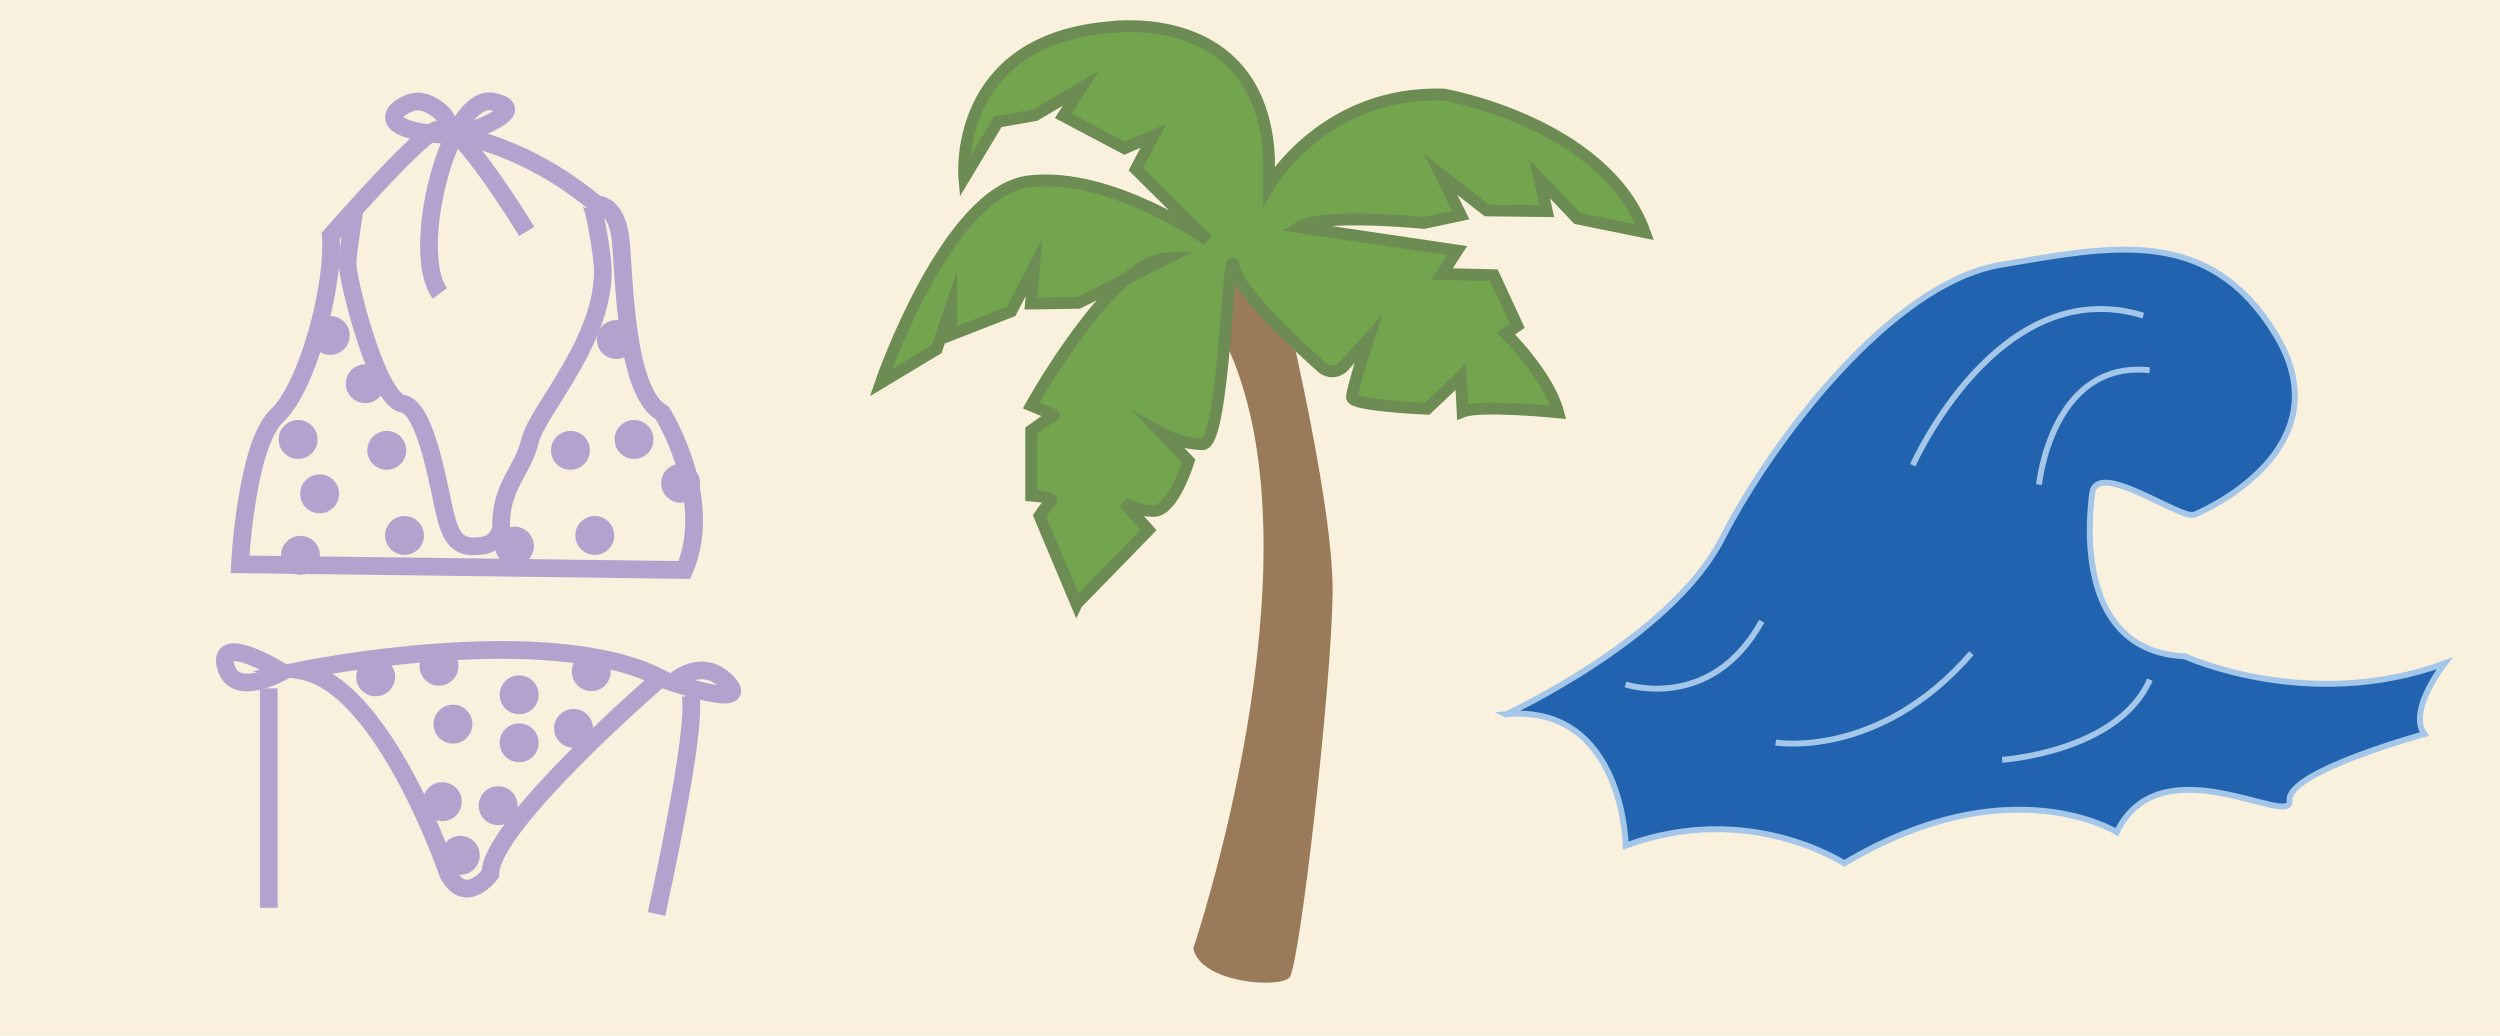 <?xml version="1.0" encoding="UTF-8"?>
<svg id="Layer_1" data-name="Layer 1" xmlns="http://www.w3.org/2000/svg" viewBox="0 0 105.75 43.81">
  <defs>
    <style>
      .cls-1 {
        fill: #f9f1de;
      }

      .cls-2 {
        fill: #9a7b59;
      }

      .cls-3 {
        fill: #73a54f;
        stroke: #6c8c53;
        stroke-width: .5px;
      }

      .cls-3, .cls-4, .cls-5, .cls-6 {
        stroke-miterlimit: 10;
      }

      .cls-4 {
        fill: #2263af;
        stroke: #a4c7e9;
        stroke-width: .25px;
      }

      .cls-5 {
        fill: none;
      }

      .cls-5, .cls-6 {
        stroke: #b3a2ce;
        stroke-width: .75px;
      }

      .cls-6 {
        fill: #b3a2ce;
      }
    </style>
  </defs>
  <rect class="cls-1" width="105.75" height="43.81"/>
  <g>
    <path class="cls-5" d="m22.28,9.79s-1.63-2.7-2.91-4.05c0,0,2.79.34,5.87,2.91,0,0,.84-.08,1.01,1.48s.17,6.46,1.77,7.35c0,0,2.24,3.59.93,6.63l-18.8-.24s.26-5.06,1.57-6.29,2.44-5.59,2.27-7.6c0,0,.66-.76,1.49-1.66,1.17-1.28,2.67-2.82,3.04-2.84,1.1-.04-.21-1.31-.97-1.18s-2.2,1.27,1.82,1.44c0,0,3.34-1.07,1.48-1.44s-3.55,6.38-2.24,8.11"/>
    <path class="cls-5" d="m24.78,8.54s.25-.83.68,2.35-2.74,6.45-3.04,7.75-1.27,1.93-1.22,3.66c0,0-.06.7-.85.79s-1.18-.09-1.47-1.14-.8-4.71-1.86-4.88-2.36-5.32-2.32-5.97.3-2.27.3-2.27"/>
    <path class="cls-5" d="m11.93,28.42s-2.73-1.69-2.39-.26,2.39.26,2.39.26Z"/>
    <path class="cls-5" d="m28.46,28.87s1.21-1.15,2.3,0-2.3,0-2.3,0Z"/>
    <path class="cls-5" d="m12.71,28.36s10.41-2.15,15.23.32c0,0-7.24,6.25-7.2,8.29,0,0-1.04,1.39-1.78,0,0,0-2.73-8.02-6.25-8.61Z"/>
    <path class="cls-5" d="m11.37,38.4s0-8.28,0-9.28"/>
    <path class="cls-5" d="m27.77,38.66s1.78-7.96,1.43-9.27"/>
    <circle class="cls-6" cx="12.61" cy="18.59" r=".45"/>
    <circle class="cls-6" cx="13.52" cy="20.89" r=".45"/>
    <circle class="cls-6" cx="17.11" cy="22.65" r=".45"/>
    <circle class="cls-6" cx="16.36" cy="19.05" r=".45"/>
    <circle class="cls-6" cx="21.76" cy="23.1" r=".45"/>
    <circle class="cls-6" cx="12.71" cy="23.49" r=".45"/>
    <circle class="cls-6" cx="24.13" cy="19.05" r=".45"/>
    <circle class="cls-6" cx="25.16" cy="22.65" r=".45"/>
    <circle class="cls-6" cx="26.07" cy="14.36" r=".45"/>
    <circle class="cls-6" cx="28.79" cy="20.44" r=".45"/>
    <circle class="cls-6" cx="26.82" cy="18.59" r=".45"/>
    <circle class="cls-6" cx="13.97" cy="14.19" r=".45"/>
    <circle class="cls-6" cx="15.45" cy="16.23" r=".45"/>
    <circle class="cls-6" cx="21.96" cy="29.39" r=".45"/>
    <circle class="cls-6" cx="25.01" cy="28.41" r=".45"/>
    <circle class="cls-6" cx="24.26" cy="30.81" r=".45"/>
    <circle class="cls-6" cx="21.07" cy="34.08" r=".45"/>
    <circle class="cls-6" cx="19.16" cy="30.63" r=".45"/>
    <circle class="cls-6" cx="18.71" cy="33.91" r=".45"/>
    <circle class="cls-6" cx="15.89" cy="28.63" r=".45"/>
    <circle class="cls-6" cx="18.57" cy="28.18" r=".45"/>
    <circle class="cls-6" cx="21.96" cy="31.42" r=".45"/>
    <circle class="cls-6" cx="19.47" cy="36.18" r=".45"/>
  </g>
  <path class="cls-2" d="m50.47,40.13s5.53-16.28,1.52-25.32l-1.21-3.02,3.16-.67s2.49,9.92,2.43,14-1.4,15.73-1.82,16.22-3.76.24-4.07-1.21Z"/>
  <path class="cls-3" d="m45.54,25.55l-1.57-3.73s.24-.37.47-.58-.82-.28-.82-.28v-2.75s.89-.64.96-.64-.96-.42-.96-.42c0,0,3.4-6.12,5.74-6.22l-3.74,1.88-2.01.03.13-1.53-.97,1.86-2.54.99v-1.19l-.61,1.8-2.36,1.42s2.79-8.11,6.27-8.52,7.55,2.49,7.55,2.49l-3.03-3,.74-1.42-1.22.53-2.59-1.37.74-1.17-1.93,1.14-1.58.28-1.42,2.36s-.53-5.82,6.18-6.36c0,0,6.38-.92,6.71,5.52v1.17s2.36-4.02,7.4-3.84c0,0,6.81,1.19,8.49,5.82l-2.85-.58-1.6-1.68.31,1.37-2.54-.03-1.96-1.53.86,1.73-1.55.33s-4.4-.43-5.29.18l6.69.99-.64.99,2.19.05.99,2.14-.48.33s1.78,1.73,2.21,3.33c0,0-3.3-.33-4.04-.03l-.08-1.47-1.42,1.35s-3.18-.13-3.18-.48.69-2.47.69-2.47l-1.05,1.16c-.24.26-.64.28-.9.05-1.06-.94-3.54-3.23-3.74-4.26-.25-1.32-.38,7.52-1.32,7.5s-1.68-.43-1.68-.43l1.09,1.14s-.64,2.11-1.47,2.11-1.27-.36-1.27-.36l1.04,1.17-3.03,3.11Z"/>
  <path class="cls-4" d="m63.7,30.22s6.98-3.21,9.14-7.43c2.16-4.22,7.19-10.82,11.79-11.59s8.83-1.74,11.66,3c2.83,4.73-2.89,7.34-3.47,7.57s-4.12-2.37-4.32-.9-.56,6.69,3.92,6.89c0,0,5.21,2.41,10.99.3,0,0-1.58,1.99-.86,2.99,0,0-5.84,1.6-5.7,2.81s-5.46-2.49-7.31,1.34c0,0-4.54-2.85-11.53,1.32,0,0-4.04-2.67-9.24-.75,0,0-.09-6.01-5.09-5.56Z"/>
  <path class="cls-4" d="m80.91,19.68s3.62-8.21,9.75-6.33"/>
  <path class="cls-4" d="m86.25,20.5s.52-5.27,4.68-4.84"/>
  <path class="cls-4" d="m68.76,28.95s3.61,1.22,5.76-2.67"/>
  <path class="cls-4" d="m75.11,31.41s4.37.74,8.28-3.78"/>
  <path class="cls-4" d="m84.69,32.14s4.91-.32,6.25-3.39"/>
</svg>